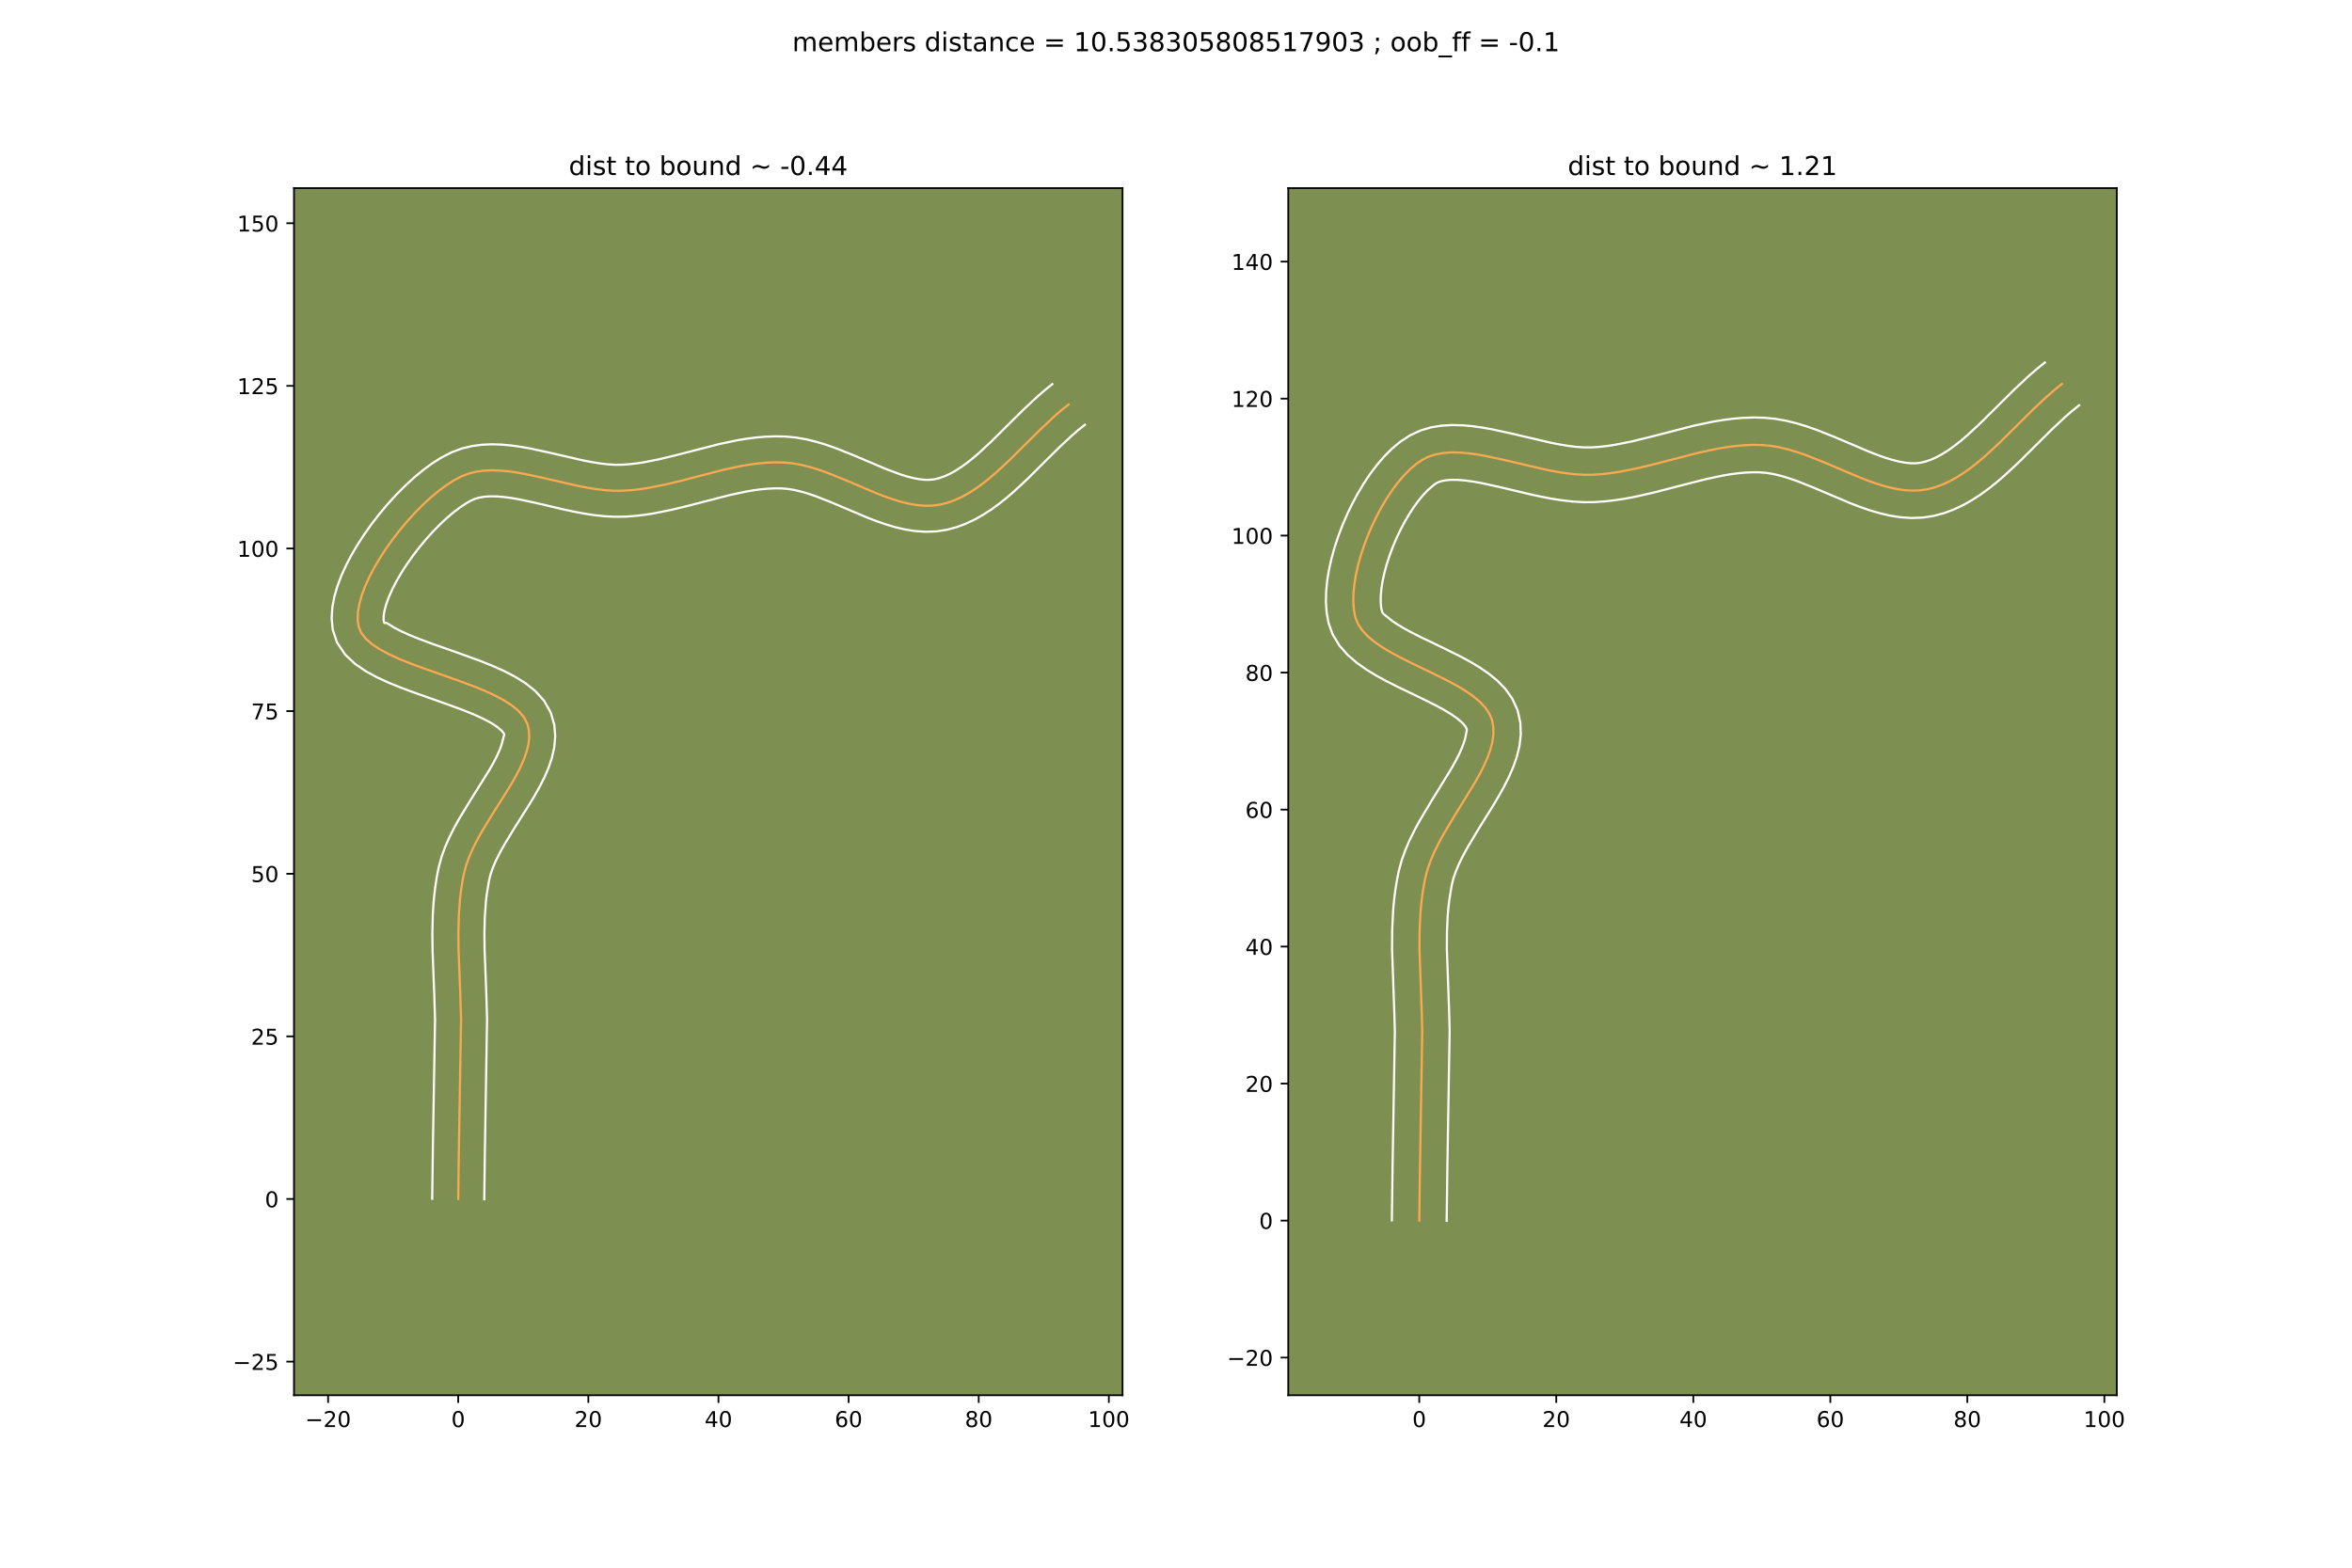 <?xml version="1.0" encoding="utf-8" standalone="no"?>
<!DOCTYPE svg PUBLIC "-//W3C//DTD SVG 1.1//EN"
  "http://www.w3.org/Graphics/SVG/1.1/DTD/svg11.dtd">
<!-- Created with matplotlib (https://matplotlib.org/) -->
<svg height="720pt" version="1.1" viewBox="0 0 1080 720" width="1080pt" xmlns="http://www.w3.org/2000/svg" xmlns:xlink="http://www.w3.org/1999/xlink">
 <defs>
  <style type="text/css">
*{stroke-linecap:butt;stroke-linejoin:round;}
  </style>
 </defs>
 <g id="figure_1">
  <g id="patch_1">
   <path d="M 0 720 
L 1080 720 
L 1080 0 
L 0 0 
z
" style="fill:#ffffff;"/>
  </g>
  <g id="axes_1">
   <g id="patch_2">
    <path d="M 135 640.8 
L 515.455 640.8 
L 515.455 86.4 
L 135 86.4 
z
" style="fill:#7d9051;"/>
   </g>
   <g id="matplotlib.axis_1">
    <g id="xtick_1">
     <g id="line2d_1">
      <defs>
       <path d="M 0 0 
L 0 3.5 
" id="m7881a19233" style="stroke:#000000;stroke-width:0.8;"/>
      </defs>
      <g>
       <use style="stroke:#000000;stroke-width:0.8;" x="150.656" xlink:href="#m7881a19233" y="640.8"/>
      </g>
     </g>
     <g id="text_1">
      <!-- −20 -->
      <defs>
       <path d="M 10.594 35.5 
L 73.188 35.5 
L 73.188 27.203 
L 10.594 27.203 
z
" id="DejaVuSans-8722"/>
       <path d="M 19.188 8.297 
L 53.609 8.297 
L 53.609 0 
L 7.328 0 
L 7.328 8.297 
Q 12.938 14.109 22.625 23.891 
Q 32.328 33.688 34.812 36.531 
Q 39.547 41.844 41.422 45.531 
Q 43.312 49.219 43.312 52.781 
Q 43.312 58.594 39.234 62.25 
Q 35.156 65.922 28.609 65.922 
Q 23.969 65.922 18.812 64.312 
Q 13.672 62.703 7.812 59.422 
L 7.812 69.391 
Q 13.766 71.781 18.938 73 
Q 24.125 74.219 28.422 74.219 
Q 39.75 74.219 46.484 68.547 
Q 53.219 62.891 53.219 53.422 
Q 53.219 48.922 51.531 44.891 
Q 49.859 40.875 45.406 35.406 
Q 44.188 33.984 37.641 27.219 
Q 31.109 20.453 19.188 8.297 
z
" id="DejaVuSans-50"/>
       <path d="M 31.781 66.406 
Q 24.172 66.406 20.328 58.906 
Q 16.5 51.422 16.5 36.375 
Q 16.5 21.391 20.328 13.891 
Q 24.172 6.391 31.781 6.391 
Q 39.453 6.391 43.281 13.891 
Q 47.125 21.391 47.125 36.375 
Q 47.125 51.422 43.281 58.906 
Q 39.453 66.406 31.781 66.406 
z
M 31.781 74.219 
Q 44.047 74.219 50.516 64.516 
Q 56.984 54.828 56.984 36.375 
Q 56.984 17.969 50.516 8.266 
Q 44.047 -1.422 31.781 -1.422 
Q 19.531 -1.422 13.062 8.266 
Q 6.594 17.969 6.594 36.375 
Q 6.594 54.828 13.062 64.516 
Q 19.531 74.219 31.781 74.219 
z
" id="DejaVuSans-48"/>
      </defs>
      <g transform="translate(140.103 655.398)scale(0.1 -0.1)">
       <use xlink:href="#DejaVuSans-8722"/>
       <use x="83.789" xlink:href="#DejaVuSans-50"/>
       <use x="147.412" xlink:href="#DejaVuSans-48"/>
      </g>
     </g>
    </g>
    <g id="xtick_2">
     <g id="line2d_2">
      <g>
       <use style="stroke:#000000;stroke-width:0.8;" x="210.407" xlink:href="#m7881a19233" y="640.8"/>
      </g>
     </g>
     <g id="text_2">
      <!-- 0 -->
      <g transform="translate(207.226 655.398)scale(0.1 -0.1)">
       <use xlink:href="#DejaVuSans-48"/>
      </g>
     </g>
    </g>
    <g id="xtick_3">
     <g id="line2d_3">
      <g>
       <use style="stroke:#000000;stroke-width:0.8;" x="270.159" xlink:href="#m7881a19233" y="640.8"/>
      </g>
     </g>
     <g id="text_3">
      <!-- 20 -->
      <g transform="translate(263.796 655.398)scale(0.1 -0.1)">
       <use xlink:href="#DejaVuSans-50"/>
       <use x="63.623" xlink:href="#DejaVuSans-48"/>
      </g>
     </g>
    </g>
    <g id="xtick_4">
     <g id="line2d_4">
      <g>
       <use style="stroke:#000000;stroke-width:0.8;" x="329.91" xlink:href="#m7881a19233" y="640.8"/>
      </g>
     </g>
     <g id="text_4">
      <!-- 40 -->
      <defs>
       <path d="M 37.797 64.312 
L 12.891 25.391 
L 37.797 25.391 
z
M 35.203 72.906 
L 47.609 72.906 
L 47.609 25.391 
L 58.016 25.391 
L 58.016 17.188 
L 47.609 17.188 
L 47.609 0 
L 37.797 0 
L 37.797 17.188 
L 4.891 17.188 
L 4.891 26.703 
z
" id="DejaVuSans-52"/>
      </defs>
      <g transform="translate(323.548 655.398)scale(0.1 -0.1)">
       <use xlink:href="#DejaVuSans-52"/>
       <use x="63.623" xlink:href="#DejaVuSans-48"/>
      </g>
     </g>
    </g>
    <g id="xtick_5">
     <g id="line2d_5">
      <g>
       <use style="stroke:#000000;stroke-width:0.8;" x="389.662" xlink:href="#m7881a19233" y="640.8"/>
      </g>
     </g>
     <g id="text_5">
      <!-- 60 -->
      <defs>
       <path d="M 33.016 40.375 
Q 26.375 40.375 22.484 35.828 
Q 18.609 31.297 18.609 23.391 
Q 18.609 15.531 22.484 10.953 
Q 26.375 6.391 33.016 6.391 
Q 39.656 6.391 43.531 10.953 
Q 47.406 15.531 47.406 23.391 
Q 47.406 31.297 43.531 35.828 
Q 39.656 40.375 33.016 40.375 
z
M 52.594 71.297 
L 52.594 62.312 
Q 48.875 64.062 45.094 64.984 
Q 41.312 65.922 37.594 65.922 
Q 27.828 65.922 22.672 59.328 
Q 17.531 52.734 16.797 39.406 
Q 19.672 43.656 24.016 45.922 
Q 28.375 48.188 33.594 48.188 
Q 44.578 48.188 50.953 41.516 
Q 57.328 34.859 57.328 23.391 
Q 57.328 12.156 50.688 5.359 
Q 44.047 -1.422 33.016 -1.422 
Q 20.359 -1.422 13.672 8.266 
Q 6.984 17.969 6.984 36.375 
Q 6.984 53.656 15.188 63.938 
Q 23.391 74.219 37.203 74.219 
Q 40.922 74.219 44.703 73.484 
Q 48.484 72.75 52.594 71.297 
z
" id="DejaVuSans-54"/>
      </defs>
      <g transform="translate(383.299 655.398)scale(0.1 -0.1)">
       <use xlink:href="#DejaVuSans-54"/>
       <use x="63.623" xlink:href="#DejaVuSans-48"/>
      </g>
     </g>
    </g>
    <g id="xtick_6">
     <g id="line2d_6">
      <g>
       <use style="stroke:#000000;stroke-width:0.8;" x="449.413" xlink:href="#m7881a19233" y="640.8"/>
      </g>
     </g>
     <g id="text_6">
      <!-- 80 -->
      <defs>
       <path d="M 31.781 34.625 
Q 24.75 34.625 20.719 30.859 
Q 16.703 27.094 16.703 20.516 
Q 16.703 13.922 20.719 10.156 
Q 24.75 6.391 31.781 6.391 
Q 38.812 6.391 42.859 10.172 
Q 46.922 13.969 46.922 20.516 
Q 46.922 27.094 42.891 30.859 
Q 38.875 34.625 31.781 34.625 
z
M 21.922 38.812 
Q 15.578 40.375 12.031 44.719 
Q 8.5 49.078 8.5 55.328 
Q 8.5 64.062 14.719 69.141 
Q 20.953 74.219 31.781 74.219 
Q 42.672 74.219 48.875 69.141 
Q 55.078 64.062 55.078 55.328 
Q 55.078 49.078 51.531 44.719 
Q 48 40.375 41.703 38.812 
Q 48.828 37.156 52.797 32.312 
Q 56.781 27.484 56.781 20.516 
Q 56.781 9.906 50.312 4.234 
Q 43.844 -1.422 31.781 -1.422 
Q 19.734 -1.422 13.25 4.234 
Q 6.781 9.906 6.781 20.516 
Q 6.781 27.484 10.781 32.312 
Q 14.797 37.156 21.922 38.812 
z
M 18.312 54.391 
Q 18.312 48.734 21.844 45.562 
Q 25.391 42.391 31.781 42.391 
Q 38.141 42.391 41.719 45.562 
Q 45.312 48.734 45.312 54.391 
Q 45.312 60.062 41.719 63.234 
Q 38.141 66.406 31.781 66.406 
Q 25.391 66.406 21.844 63.234 
Q 18.312 60.062 18.312 54.391 
z
" id="DejaVuSans-56"/>
      </defs>
      <g transform="translate(443.051 655.398)scale(0.1 -0.1)">
       <use xlink:href="#DejaVuSans-56"/>
       <use x="63.623" xlink:href="#DejaVuSans-48"/>
      </g>
     </g>
    </g>
    <g id="xtick_7">
     <g id="line2d_7">
      <g>
       <use style="stroke:#000000;stroke-width:0.8;" x="509.165" xlink:href="#m7881a19233" y="640.8"/>
      </g>
     </g>
     <g id="text_7">
      <!-- 100 -->
      <defs>
       <path d="M 12.406 8.297 
L 28.516 8.297 
L 28.516 63.922 
L 10.984 60.406 
L 10.984 69.391 
L 28.422 72.906 
L 38.281 72.906 
L 38.281 8.297 
L 54.391 8.297 
L 54.391 0 
L 12.406 0 
z
" id="DejaVuSans-49"/>
      </defs>
      <g transform="translate(499.621 655.398)scale(0.1 -0.1)">
       <use xlink:href="#DejaVuSans-49"/>
       <use x="63.623" xlink:href="#DejaVuSans-48"/>
       <use x="127.246" xlink:href="#DejaVuSans-48"/>
      </g>
     </g>
    </g>
   </g>
   <g id="matplotlib.axis_2">
    <g id="ytick_1">
     <g id="line2d_8">
      <defs>
       <path d="M 0 0 
L -3.5 0 
" id="m193145be6f" style="stroke:#000000;stroke-width:0.8;"/>
      </defs>
      <g>
       <use style="stroke:#000000;stroke-width:0.8;" x="135" xlink:href="#m193145be6f" y="625.357"/>
      </g>
     </g>
     <g id="text_8">
      <!-- −25 -->
      <defs>
       <path d="M 10.797 72.906 
L 49.516 72.906 
L 49.516 64.594 
L 19.828 64.594 
L 19.828 46.734 
Q 21.969 47.469 24.109 47.828 
Q 26.266 48.188 28.422 48.188 
Q 40.625 48.188 47.75 41.5 
Q 54.891 34.812 54.891 23.391 
Q 54.891 11.625 47.562 5.094 
Q 40.234 -1.422 26.906 -1.422 
Q 22.312 -1.422 17.547 -0.641 
Q 12.797 0.141 7.719 1.703 
L 7.719 11.625 
Q 12.109 9.234 16.797 8.062 
Q 21.484 6.891 26.703 6.891 
Q 35.156 6.891 40.078 11.328 
Q 45.016 15.766 45.016 23.391 
Q 45.016 31 40.078 35.438 
Q 35.156 39.891 26.703 39.891 
Q 22.75 39.891 18.812 39.016 
Q 14.891 38.141 10.797 36.281 
z
" id="DejaVuSans-53"/>
      </defs>
      <g transform="translate(106.895 629.156)scale(0.1 -0.1)">
       <use xlink:href="#DejaVuSans-8722"/>
       <use x="83.789" xlink:href="#DejaVuSans-50"/>
       <use x="147.412" xlink:href="#DejaVuSans-53"/>
      </g>
     </g>
    </g>
    <g id="ytick_2">
     <g id="line2d_9">
      <g>
       <use style="stroke:#000000;stroke-width:0.8;" x="135" xlink:href="#m193145be6f" y="550.667"/>
      </g>
     </g>
     <g id="text_9">
      <!-- 0 -->
      <g transform="translate(121.638 554.467)scale(0.1 -0.1)">
       <use xlink:href="#DejaVuSans-48"/>
      </g>
     </g>
    </g>
    <g id="ytick_3">
     <g id="line2d_10">
      <g>
       <use style="stroke:#000000;stroke-width:0.8;" x="135" xlink:href="#m193145be6f" y="475.978"/>
      </g>
     </g>
     <g id="text_10">
      <!-- 25 -->
      <g transform="translate(115.275 479.777)scale(0.1 -0.1)">
       <use xlink:href="#DejaVuSans-50"/>
       <use x="63.623" xlink:href="#DejaVuSans-53"/>
      </g>
     </g>
    </g>
    <g id="ytick_4">
     <g id="line2d_11">
      <g>
       <use style="stroke:#000000;stroke-width:0.8;" x="135" xlink:href="#m193145be6f" y="401.289"/>
      </g>
     </g>
     <g id="text_11">
      <!-- 50 -->
      <g transform="translate(115.275 405.088)scale(0.1 -0.1)">
       <use xlink:href="#DejaVuSans-53"/>
       <use x="63.623" xlink:href="#DejaVuSans-48"/>
      </g>
     </g>
    </g>
    <g id="ytick_5">
     <g id="line2d_12">
      <g>
       <use style="stroke:#000000;stroke-width:0.8;" x="135" xlink:href="#m193145be6f" y="326.599"/>
      </g>
     </g>
     <g id="text_12">
      <!-- 75 -->
      <defs>
       <path d="M 8.203 72.906 
L 55.078 72.906 
L 55.078 68.703 
L 28.609 0 
L 18.312 0 
L 43.219 64.594 
L 8.203 64.594 
z
" id="DejaVuSans-55"/>
      </defs>
      <g transform="translate(115.275 330.398)scale(0.1 -0.1)">
       <use xlink:href="#DejaVuSans-55"/>
       <use x="63.623" xlink:href="#DejaVuSans-53"/>
      </g>
     </g>
    </g>
    <g id="ytick_6">
     <g id="line2d_13">
      <g>
       <use style="stroke:#000000;stroke-width:0.8;" x="135" xlink:href="#m193145be6f" y="251.91"/>
      </g>
     </g>
     <g id="text_13">
      <!-- 100 -->
      <g transform="translate(108.912 255.709)scale(0.1 -0.1)">
       <use xlink:href="#DejaVuSans-49"/>
       <use x="63.623" xlink:href="#DejaVuSans-48"/>
       <use x="127.246" xlink:href="#DejaVuSans-48"/>
      </g>
     </g>
    </g>
    <g id="ytick_7">
     <g id="line2d_14">
      <g>
       <use style="stroke:#000000;stroke-width:0.8;" x="135" xlink:href="#m193145be6f" y="177.221"/>
      </g>
     </g>
     <g id="text_14">
      <!-- 125 -->
      <g transform="translate(108.912 181.02)scale(0.1 -0.1)">
       <use xlink:href="#DejaVuSans-49"/>
       <use x="63.623" xlink:href="#DejaVuSans-50"/>
       <use x="127.246" xlink:href="#DejaVuSans-53"/>
      </g>
     </g>
    </g>
    <g id="ytick_8">
     <g id="line2d_15">
      <g>
       <use style="stroke:#000000;stroke-width:0.8;" x="135" xlink:href="#m193145be6f" y="102.531"/>
      </g>
     </g>
     <g id="text_15">
      <!-- 150 -->
      <g transform="translate(108.912 106.33)scale(0.1 -0.1)">
       <use xlink:href="#DejaVuSans-49"/>
       <use x="63.623" xlink:href="#DejaVuSans-53"/>
       <use x="127.246" xlink:href="#DejaVuSans-48"/>
      </g>
     </g>
    </g>
   </g>
   <g id="line2d_16">
    <path clip-path="url(#p9b98b54295)" d="M 210.407 550.667 
L 210.722 527.084 
L 211.71 468.099 
L 211.342 456.186 
L 210.568 436.296 
L 210.485 428.389 
L 210.679 420.54 
L 211.248 412.771 
L 211.702 408.923 
L 212.287 405.102 
L 213.014 401.311 
L 214.017 397.518 
L 215.384 393.693 
L 217.063 389.846 
L 218.998 385.986 
L 221.137 382.12 
L 225.808 374.412 
L 232.988 363.04 
L 235.213 359.336 
L 237.263 355.691 
L 239.084 352.113 
L 240.624 348.611 
L 241.827 345.194 
L 242.639 341.871 
L 243.008 338.652 
L 242.879 335.545 
L 242.198 332.559 
L 240.651 329.479 
L 238.22 326.623 
L 235.01 323.966 
L 231.129 321.482 
L 226.682 319.146 
L 221.775 316.933 
L 216.516 314.816 
L 205.365 310.769 
L 194.08 306.8 
L 188.653 304.781 
L 183.512 302.705 
L 178.762 300.546 
L 174.512 298.279 
L 170.866 295.877 
L 167.932 293.315 
L 165.815 290.568 
L 164.623 287.61 
L 164.233 284.479 
L 164.379 281.039 
L 165.021 277.336 
L 166.123 273.414 
L 167.645 269.318 
L 169.549 265.093 
L 171.798 260.783 
L 174.353 256.435 
L 177.175 252.093 
L 180.228 247.801 
L 183.472 243.604 
L 186.869 239.548 
L 190.381 235.677 
L 193.97 232.037 
L 197.598 228.671 
L 201.226 225.626 
L 204.816 222.945 
L 208.331 220.674 
L 211.732 218.858 
L 214.964 217.582 
L 218.346 216.706 
L 221.866 216.192 
L 225.509 216.001 
L 229.262 216.094 
L 233.114 216.432 
L 237.05 216.975 
L 241.058 217.685 
L 249.236 219.451 
L 265.877 223.27 
L 270.021 224.057 
L 274.132 224.7 
L 278.197 225.158 
L 282.203 225.394 
L 286.137 225.368 
L 290.03 225.103 
L 293.922 224.663 
L 297.813 224.072 
L 305.59 222.522 
L 313.359 220.637 
L 332.732 215.638 
L 340.457 214.001 
L 344.314 213.35 
L 348.165 212.842 
L 352.012 212.499 
L 355.854 212.344 
L 359.691 212.398 
L 363.539 212.739 
L 367.411 213.396 
L 371.301 214.328 
L 375.205 215.492 
L 379.116 216.844 
L 386.944 219.946 
L 402.469 226.541 
L 406.293 228.022 
L 410.084 229.351 
L 413.836 230.484 
L 417.544 231.38 
L 421.203 231.995 
L 424.808 232.286 
L 428.354 232.212 
L 431.836 231.729 
L 435.246 230.85 
L 438.587 229.636 
L 441.864 228.115 
L 445.084 226.316 
L 448.253 224.268 
L 451.377 222.001 
L 454.462 219.543 
L 457.514 216.924 
L 463.545 211.316 
L 472.5 202.419 
L 478.481 196.502 
L 484.529 190.867 
L 487.593 188.227 
L 490.692 185.746 
L 490.692 185.746 
" style="fill:none;stroke:#fea952;stroke-linecap:square;"/>
   </g>
   <g id="line2d_17">
    <path clip-path="url(#p9b98b54295)" d="M 198.457 550.552 
L 198.774 526.874 
L 199.762 468.358 
L 199.403 456.699 
L 198.619 436.506 
L 198.536 428.217 
L 198.75 419.832 
L 199.005 415.609 
L 199.38 411.368 
L 199.89 407.114 
L 200.551 402.851 
L 201.461 398.257 
L 202.764 393.495 
L 204.431 388.915 
L 206.38 384.491 
L 208.542 380.2 
L 210.856 376.028 
L 215.714 368.015 
L 224.796 353.479 
L 226.613 350.269 
L 228.144 347.304 
L 229.352 344.642 
L 230.219 342.354 
L 231.068 339.149 
L 231.228 338.204 
L 231.517 337.92 
L 231.552 337.225 
L 230.6 335.828 
L 228.57 334.032 
L 225.572 332.062 
L 221.767 330.039 
L 217.313 328.019 
L 212.353 326.017 
L 201.428 322.052 
L 189.913 318.001 
L 184.178 315.862 
L 178.566 313.584 
L 173.138 311.09 
L 167.937 308.258 
L 163.007 304.879 
L 158.466 300.609 
L 154.732 295.036 
L 152.764 289.086 
L 152.293 283.974 
L 152.604 278.996 
L 153.516 274.105 
L 154.921 269.251 
L 156.75 264.407 
L 158.955 259.564 
L 161.494 254.73 
L 164.333 249.922 
L 167.437 245.167 
L 170.773 240.492 
L 174.31 235.931 
L 178.019 231.518 
L 181.871 227.288 
L 185.842 223.276 
L 189.915 219.518 
L 194.077 216.05 
L 198.331 212.908 
L 202.701 210.133 
L 207.342 207.743 
L 211.969 206.013 
L 216.62 204.881 
L 221.24 204.258 
L 225.804 204.055 
L 230.306 204.189 
L 234.748 204.594 
L 239.136 205.208 
L 243.471 205.981 
L 251.979 207.82 
L 268.108 211.53 
L 271.866 212.25 
L 275.471 212.825 
L 278.899 213.229 
L 282.123 213.444 
L 285.325 213.445 
L 288.689 213.228 
L 292.125 212.849 
L 295.634 212.322 
L 302.859 210.888 
L 310.342 209.073 
L 330.116 203.978 
L 338.47 202.217 
L 342.751 201.503 
L 347.104 200.939 
L 351.529 200.559 
L 356.025 200.395 
L 360.744 200.494 
L 365.54 200.957 
L 370.195 201.774 
L 374.715 202.876 
L 379.11 204.198 
L 383.39 205.684 
L 391.628 208.952 
L 406.785 215.397 
L 413.539 217.911 
L 416.641 218.868 
L 419.524 219.595 
L 422.167 220.083 
L 424.558 220.339 
L 426.713 220.375 
L 428.854 220.157 
L 431.163 219.619 
L 433.556 218.796 
L 436.036 217.682 
L 438.599 216.278 
L 441.234 214.597 
L 443.93 212.654 
L 446.679 210.474 
L 449.473 208.083 
L 455.183 202.779 
L 464.059 193.96 
L 470.242 187.846 
L 476.73 181.812 
L 480.123 178.899 
L 483.222 176.418 
L 483.222 176.418 
" style="fill:none;stroke:#ffffff;stroke-linecap:square;"/>
   </g>
   <g id="line2d_18">
    <path clip-path="url(#p9b98b54295)" d="M 222.357 550.782 
L 222.671 527.294 
L 223.657 467.84 
L 223.282 455.673 
L 222.516 436.086 
L 222.434 428.56 
L 222.609 421.248 
L 223.115 414.173 
L 223.515 410.731 
L 224.568 404.365 
L 225.27 401.542 
L 226.338 398.472 
L 227.746 395.202 
L 229.455 391.771 
L 231.418 388.212 
L 235.901 380.809 
L 243.233 369.193 
L 245.629 365.194 
L 247.912 361.112 
L 250.024 356.921 
L 251.896 352.579 
L 253.435 348.034 
L 254.512 343.231 
L 254.948 338.155 
L 254.53 332.887 
L 252.878 327.199 
L 249.751 321.733 
L 245.84 317.417 
L 241.451 313.9 
L 236.686 310.902 
L 231.596 308.253 
L 226.238 305.847 
L 220.679 303.614 
L 209.301 299.485 
L 198.246 295.6 
L 193.127 293.7 
L 188.457 291.826 
L 184.387 290.002 
L 181.086 288.299 
L 177.398 286.021 
L 176.481 286.135 
L 176.173 284.984 
L 176.153 283.082 
L 176.526 280.567 
L 177.325 277.576 
L 178.539 274.229 
L 180.144 270.621 
L 182.101 266.837 
L 184.372 262.948 
L 186.914 259.018 
L 189.683 255.109 
L 192.633 251.277 
L 195.719 247.578 
L 198.891 244.067 
L 202.097 240.798 
L 205.281 237.824 
L 208.375 235.202 
L 211.302 232.983 
L 213.961 231.216 
L 216.121 229.973 
L 217.959 229.151 
L 220.073 228.531 
L 222.492 228.126 
L 225.213 227.948 
L 228.219 227.999 
L 231.479 228.27 
L 234.964 228.742 
L 238.645 229.39 
L 246.493 231.082 
L 259.207 234.061 
L 263.647 235.01 
L 268.176 235.864 
L 272.792 236.575 
L 277.495 237.088 
L 282.282 237.344 
L 286.948 237.291 
L 291.371 236.978 
L 295.719 236.478 
L 299.992 235.822 
L 308.321 234.156 
L 316.376 232.2 
L 335.349 227.298 
L 342.445 225.785 
L 345.876 225.198 
L 349.227 224.745 
L 352.496 224.44 
L 355.684 224.293 
L 358.639 224.302 
L 361.539 224.52 
L 364.627 225.017 
L 367.887 225.78 
L 371.299 226.786 
L 374.843 228.004 
L 382.26 230.94 
L 398.153 237.685 
L 402.34 239.3 
L 406.628 240.79 
L 411.03 242.1 
L 415.563 243.165 
L 420.239 243.906 
L 425.058 244.234 
L 429.996 244.049 
L 434.818 243.302 
L 439.329 242.082 
L 443.619 240.475 
L 447.693 238.547 
L 451.57 236.353 
L 455.273 233.94 
L 458.824 231.347 
L 462.245 228.612 
L 465.555 225.764 
L 471.908 219.853 
L 480.942 210.877 
L 486.721 205.157 
L 492.328 199.921 
L 495.062 197.556 
L 498.161 195.074 
L 498.161 195.074 
" style="fill:none;stroke:#ffffff;stroke-linecap:square;"/>
   </g>
   <g id="patch_3">
    <path d="M 135 640.8 
L 135 86.4 
" style="fill:none;stroke:#000000;stroke-linecap:square;stroke-linejoin:miter;stroke-width:0.8;"/>
   </g>
   <g id="patch_4">
    <path d="M 515.455 640.8 
L 515.455 86.4 
" style="fill:none;stroke:#000000;stroke-linecap:square;stroke-linejoin:miter;stroke-width:0.8;"/>
   </g>
   <g id="patch_5">
    <path d="M 135 640.8 
L 515.455 640.8 
" style="fill:none;stroke:#000000;stroke-linecap:square;stroke-linejoin:miter;stroke-width:0.8;"/>
   </g>
   <g id="patch_6">
    <path d="M 135 86.4 
L 515.455 86.4 
" style="fill:none;stroke:#000000;stroke-linecap:square;stroke-linejoin:miter;stroke-width:0.8;"/>
   </g>
   <g id="text_16">
    <!-- dist to bound ~ -0.44 -->
    <defs>
     <path d="M 45.406 46.391 
L 45.406 75.984 
L 54.391 75.984 
L 54.391 0 
L 45.406 0 
L 45.406 8.203 
Q 42.578 3.328 38.25 0.953 
Q 33.938 -1.422 27.875 -1.422 
Q 17.969 -1.422 11.734 6.484 
Q 5.516 14.406 5.516 27.297 
Q 5.516 40.188 11.734 48.094 
Q 17.969 56 27.875 56 
Q 33.938 56 38.25 53.625 
Q 42.578 51.266 45.406 46.391 
z
M 14.797 27.297 
Q 14.797 17.391 18.875 11.75 
Q 22.953 6.109 30.078 6.109 
Q 37.203 6.109 41.297 11.75 
Q 45.406 17.391 45.406 27.297 
Q 45.406 37.203 41.297 42.844 
Q 37.203 48.484 30.078 48.484 
Q 22.953 48.484 18.875 42.844 
Q 14.797 37.203 14.797 27.297 
z
" id="DejaVuSans-100"/>
     <path d="M 9.422 54.688 
L 18.406 54.688 
L 18.406 0 
L 9.422 0 
z
M 9.422 75.984 
L 18.406 75.984 
L 18.406 64.594 
L 9.422 64.594 
z
" id="DejaVuSans-105"/>
     <path d="M 44.281 53.078 
L 44.281 44.578 
Q 40.484 46.531 36.375 47.5 
Q 32.281 48.484 27.875 48.484 
Q 21.188 48.484 17.844 46.438 
Q 14.5 44.391 14.5 40.281 
Q 14.5 37.156 16.891 35.375 
Q 19.281 33.594 26.516 31.984 
L 29.594 31.297 
Q 39.156 29.25 43.188 25.516 
Q 47.219 21.781 47.219 15.094 
Q 47.219 7.469 41.188 3.016 
Q 35.156 -1.422 24.609 -1.422 
Q 20.219 -1.422 15.453 -0.562 
Q 10.688 0.297 5.422 2 
L 5.422 11.281 
Q 10.406 8.688 15.234 7.391 
Q 20.062 6.109 24.812 6.109 
Q 31.156 6.109 34.562 8.281 
Q 37.984 10.453 37.984 14.406 
Q 37.984 18.062 35.516 20.016 
Q 33.062 21.969 24.703 23.781 
L 21.578 24.516 
Q 13.234 26.266 9.516 29.906 
Q 5.812 33.547 5.812 39.891 
Q 5.812 47.609 11.281 51.797 
Q 16.75 56 26.812 56 
Q 31.781 56 36.172 55.266 
Q 40.578 54.547 44.281 53.078 
z
" id="DejaVuSans-115"/>
     <path d="M 18.312 70.219 
L 18.312 54.688 
L 36.812 54.688 
L 36.812 47.703 
L 18.312 47.703 
L 18.312 18.016 
Q 18.312 11.328 20.141 9.422 
Q 21.969 7.516 27.594 7.516 
L 36.812 7.516 
L 36.812 0 
L 27.594 0 
Q 17.188 0 13.234 3.875 
Q 9.281 7.766 9.281 18.016 
L 9.281 47.703 
L 2.688 47.703 
L 2.688 54.688 
L 9.281 54.688 
L 9.281 70.219 
z
" id="DejaVuSans-116"/>
     <path id="DejaVuSans-32"/>
     <path d="M 30.609 48.391 
Q 23.391 48.391 19.188 42.75 
Q 14.984 37.109 14.984 27.297 
Q 14.984 17.484 19.156 11.844 
Q 23.344 6.203 30.609 6.203 
Q 37.797 6.203 41.984 11.859 
Q 46.188 17.531 46.188 27.297 
Q 46.188 37.016 41.984 42.703 
Q 37.797 48.391 30.609 48.391 
z
M 30.609 56 
Q 42.328 56 49.016 48.375 
Q 55.719 40.766 55.719 27.297 
Q 55.719 13.875 49.016 6.219 
Q 42.328 -1.422 30.609 -1.422 
Q 18.844 -1.422 12.172 6.219 
Q 5.516 13.875 5.516 27.297 
Q 5.516 40.766 12.172 48.375 
Q 18.844 56 30.609 56 
z
" id="DejaVuSans-111"/>
     <path d="M 48.688 27.297 
Q 48.688 37.203 44.609 42.844 
Q 40.531 48.484 33.406 48.484 
Q 26.266 48.484 22.188 42.844 
Q 18.109 37.203 18.109 27.297 
Q 18.109 17.391 22.188 11.75 
Q 26.266 6.109 33.406 6.109 
Q 40.531 6.109 44.609 11.75 
Q 48.688 17.391 48.688 27.297 
z
M 18.109 46.391 
Q 20.953 51.266 25.266 53.625 
Q 29.594 56 35.594 56 
Q 45.562 56 51.781 48.094 
Q 58.016 40.188 58.016 27.297 
Q 58.016 14.406 51.781 6.484 
Q 45.562 -1.422 35.594 -1.422 
Q 29.594 -1.422 25.266 0.953 
Q 20.953 3.328 18.109 8.203 
L 18.109 0 
L 9.078 0 
L 9.078 75.984 
L 18.109 75.984 
z
" id="DejaVuSans-98"/>
     <path d="M 8.5 21.578 
L 8.5 54.688 
L 17.484 54.688 
L 17.484 21.922 
Q 17.484 14.156 20.5 10.266 
Q 23.531 6.391 29.594 6.391 
Q 36.859 6.391 41.078 11.031 
Q 45.312 15.672 45.312 23.688 
L 45.312 54.688 
L 54.297 54.688 
L 54.297 0 
L 45.312 0 
L 45.312 8.406 
Q 42.047 3.422 37.719 1 
Q 33.406 -1.422 27.688 -1.422 
Q 18.266 -1.422 13.375 4.438 
Q 8.5 10.297 8.5 21.578 
z
M 31.109 56 
z
" id="DejaVuSans-117"/>
     <path d="M 54.891 33.016 
L 54.891 0 
L 45.906 0 
L 45.906 32.719 
Q 45.906 40.484 42.875 44.328 
Q 39.844 48.188 33.797 48.188 
Q 26.516 48.188 22.312 43.547 
Q 18.109 38.922 18.109 30.906 
L 18.109 0 
L 9.078 0 
L 9.078 54.688 
L 18.109 54.688 
L 18.109 46.188 
Q 21.344 51.125 25.703 53.562 
Q 30.078 56 35.797 56 
Q 45.219 56 50.047 50.172 
Q 54.891 44.344 54.891 33.016 
z
" id="DejaVuSans-110"/>
     <path d="M 73.188 39.891 
L 73.188 31.203 
Q 68.062 27.344 63.688 25.688 
Q 59.328 24.031 54.594 24.031 
Q 49.219 24.031 42.094 26.906 
Q 41.547 27.094 41.312 27.203 
Q 40.969 27.344 40.234 27.594 
Q 32.672 30.609 28.078 30.609 
Q 23.781 30.609 19.578 28.734 
Q 15.375 26.859 10.594 22.797 
L 10.594 31.5 
Q 15.719 35.359 20.094 37.031 
Q 24.469 38.719 29.203 38.719 
Q 34.578 38.719 41.75 35.797 
Q 42.234 35.594 42.484 35.5 
Q 42.875 35.359 43.562 35.109 
Q 51.125 32.078 55.719 32.078 
Q 59.906 32.078 64.031 33.938 
Q 68.172 35.797 73.188 39.891 
z
" id="DejaVuSans-126"/>
     <path d="M 4.891 31.391 
L 31.203 31.391 
L 31.203 23.391 
L 4.891 23.391 
z
" id="DejaVuSans-45"/>
     <path d="M 10.688 12.406 
L 21 12.406 
L 21 0 
L 10.688 0 
z
" id="DejaVuSans-46"/>
    </defs>
    <g transform="translate(261.176 80.4)scale(0.12 -0.12)">
     <use xlink:href="#DejaVuSans-100"/>
     <use x="63.477" xlink:href="#DejaVuSans-105"/>
     <use x="91.26" xlink:href="#DejaVuSans-115"/>
     <use x="143.359" xlink:href="#DejaVuSans-116"/>
     <use x="182.568" xlink:href="#DejaVuSans-32"/>
     <use x="214.355" xlink:href="#DejaVuSans-116"/>
     <use x="253.564" xlink:href="#DejaVuSans-111"/>
     <use x="314.746" xlink:href="#DejaVuSans-32"/>
     <use x="346.533" xlink:href="#DejaVuSans-98"/>
     <use x="410.01" xlink:href="#DejaVuSans-111"/>
     <use x="471.191" xlink:href="#DejaVuSans-117"/>
     <use x="534.57" xlink:href="#DejaVuSans-110"/>
     <use x="597.949" xlink:href="#DejaVuSans-100"/>
     <use x="661.426" xlink:href="#DejaVuSans-32"/>
     <use x="693.213" xlink:href="#DejaVuSans-126"/>
     <use x="777.002" xlink:href="#DejaVuSans-32"/>
     <use x="808.789" xlink:href="#DejaVuSans-45"/>
     <use x="844.873" xlink:href="#DejaVuSans-48"/>
     <use x="908.496" xlink:href="#DejaVuSans-46"/>
     <use x="940.283" xlink:href="#DejaVuSans-52"/>
     <use x="1003.906" xlink:href="#DejaVuSans-52"/>
    </g>
   </g>
  </g>
  <g id="axes_2">
   <g id="patch_7">
    <path d="M 591.545 640.8 
L 972 640.8 
L 972 86.4 
L 591.545 86.4 
z
" style="fill:#7d9051;"/>
   </g>
   <g id="matplotlib.axis_3">
    <g id="xtick_8">
     <g id="line2d_19">
      <g>
       <use style="stroke:#000000;stroke-width:0.8;" x="651.7" xlink:href="#m7881a19233" y="640.8"/>
      </g>
     </g>
     <g id="text_17">
      <!-- 0 -->
      <g transform="translate(648.518 655.398)scale(0.1 -0.1)">
       <use xlink:href="#DejaVuSans-48"/>
      </g>
     </g>
    </g>
    <g id="xtick_9">
     <g id="line2d_20">
      <g>
       <use style="stroke:#000000;stroke-width:0.8;" x="714.618" xlink:href="#m7881a19233" y="640.8"/>
      </g>
     </g>
     <g id="text_18">
      <!-- 20 -->
      <g transform="translate(708.256 655.398)scale(0.1 -0.1)">
       <use xlink:href="#DejaVuSans-50"/>
       <use x="63.623" xlink:href="#DejaVuSans-48"/>
      </g>
     </g>
    </g>
    <g id="xtick_10">
     <g id="line2d_21">
      <g>
       <use style="stroke:#000000;stroke-width:0.8;" x="777.537" xlink:href="#m7881a19233" y="640.8"/>
      </g>
     </g>
     <g id="text_19">
      <!-- 40 -->
      <g transform="translate(771.175 655.398)scale(0.1 -0.1)">
       <use xlink:href="#DejaVuSans-52"/>
       <use x="63.623" xlink:href="#DejaVuSans-48"/>
      </g>
     </g>
    </g>
    <g id="xtick_11">
     <g id="line2d_22">
      <g>
       <use style="stroke:#000000;stroke-width:0.8;" x="840.456" xlink:href="#m7881a19233" y="640.8"/>
      </g>
     </g>
     <g id="text_20">
      <!-- 60 -->
      <g transform="translate(834.093 655.398)scale(0.1 -0.1)">
       <use xlink:href="#DejaVuSans-54"/>
       <use x="63.623" xlink:href="#DejaVuSans-48"/>
      </g>
     </g>
    </g>
    <g id="xtick_12">
     <g id="line2d_23">
      <g>
       <use style="stroke:#000000;stroke-width:0.8;" x="903.375" xlink:href="#m7881a19233" y="640.8"/>
      </g>
     </g>
     <g id="text_21">
      <!-- 80 -->
      <g transform="translate(897.012 655.398)scale(0.1 -0.1)">
       <use xlink:href="#DejaVuSans-56"/>
       <use x="63.623" xlink:href="#DejaVuSans-48"/>
      </g>
     </g>
    </g>
    <g id="xtick_13">
     <g id="line2d_24">
      <g>
       <use style="stroke:#000000;stroke-width:0.8;" x="966.293" xlink:href="#m7881a19233" y="640.8"/>
      </g>
     </g>
     <g id="text_22">
      <!-- 100 -->
      <g transform="translate(956.75 655.398)scale(0.1 -0.1)">
       <use xlink:href="#DejaVuSans-49"/>
       <use x="63.623" xlink:href="#DejaVuSans-48"/>
       <use x="127.246" xlink:href="#DejaVuSans-48"/>
      </g>
     </g>
    </g>
   </g>
   <g id="matplotlib.axis_4">
    <g id="ytick_9">
     <g id="line2d_25">
      <g>
       <use style="stroke:#000000;stroke-width:0.8;" x="591.545" xlink:href="#m193145be6f" y="623.502"/>
      </g>
     </g>
     <g id="text_23">
      <!-- −20 -->
      <g transform="translate(563.441 627.301)scale(0.1 -0.1)">
       <use xlink:href="#DejaVuSans-8722"/>
       <use x="83.789" xlink:href="#DejaVuSans-50"/>
       <use x="147.412" xlink:href="#DejaVuSans-48"/>
      </g>
     </g>
    </g>
    <g id="ytick_10">
     <g id="line2d_26">
      <g>
       <use style="stroke:#000000;stroke-width:0.8;" x="591.545" xlink:href="#m193145be6f" y="560.583"/>
      </g>
     </g>
     <g id="text_24">
      <!-- 0 -->
      <g transform="translate(578.183 564.382)scale(0.1 -0.1)">
       <use xlink:href="#DejaVuSans-48"/>
      </g>
     </g>
    </g>
    <g id="ytick_11">
     <g id="line2d_27">
      <g>
       <use style="stroke:#000000;stroke-width:0.8;" x="591.545" xlink:href="#m193145be6f" y="497.664"/>
      </g>
     </g>
     <g id="text_25">
      <!-- 20 -->
      <g transform="translate(571.82 501.464)scale(0.1 -0.1)">
       <use xlink:href="#DejaVuSans-50"/>
       <use x="63.623" xlink:href="#DejaVuSans-48"/>
      </g>
     </g>
    </g>
    <g id="ytick_12">
     <g id="line2d_28">
      <g>
       <use style="stroke:#000000;stroke-width:0.8;" x="591.545" xlink:href="#m193145be6f" y="434.746"/>
      </g>
     </g>
     <g id="text_26">
      <!-- 40 -->
      <g transform="translate(571.82 438.545)scale(0.1 -0.1)">
       <use xlink:href="#DejaVuSans-52"/>
       <use x="63.623" xlink:href="#DejaVuSans-48"/>
      </g>
     </g>
    </g>
    <g id="ytick_13">
     <g id="line2d_29">
      <g>
       <use style="stroke:#000000;stroke-width:0.8;" x="591.545" xlink:href="#m193145be6f" y="371.827"/>
      </g>
     </g>
     <g id="text_27">
      <!-- 60 -->
      <g transform="translate(571.82 375.626)scale(0.1 -0.1)">
       <use xlink:href="#DejaVuSans-54"/>
       <use x="63.623" xlink:href="#DejaVuSans-48"/>
      </g>
     </g>
    </g>
    <g id="ytick_14">
     <g id="line2d_30">
      <g>
       <use style="stroke:#000000;stroke-width:0.8;" x="591.545" xlink:href="#m193145be6f" y="308.908"/>
      </g>
     </g>
     <g id="text_28">
      <!-- 80 -->
      <g transform="translate(571.82 312.708)scale(0.1 -0.1)">
       <use xlink:href="#DejaVuSans-56"/>
       <use x="63.623" xlink:href="#DejaVuSans-48"/>
      </g>
     </g>
    </g>
    <g id="ytick_15">
     <g id="line2d_31">
      <g>
       <use style="stroke:#000000;stroke-width:0.8;" x="591.545" xlink:href="#m193145be6f" y="245.99"/>
      </g>
     </g>
     <g id="text_29">
      <!-- 100 -->
      <g transform="translate(565.458 249.789)scale(0.1 -0.1)">
       <use xlink:href="#DejaVuSans-49"/>
       <use x="63.623" xlink:href="#DejaVuSans-48"/>
       <use x="127.246" xlink:href="#DejaVuSans-48"/>
      </g>
     </g>
    </g>
    <g id="ytick_16">
     <g id="line2d_32">
      <g>
       <use style="stroke:#000000;stroke-width:0.8;" x="591.545" xlink:href="#m193145be6f" y="183.071"/>
      </g>
     </g>
     <g id="text_30">
      <!-- 120 -->
      <g transform="translate(565.458 186.87)scale(0.1 -0.1)">
       <use xlink:href="#DejaVuSans-49"/>
       <use x="63.623" xlink:href="#DejaVuSans-50"/>
       <use x="127.246" xlink:href="#DejaVuSans-48"/>
      </g>
     </g>
    </g>
    <g id="ytick_17">
     <g id="line2d_33">
      <g>
       <use style="stroke:#000000;stroke-width:0.8;" x="591.545" xlink:href="#m193145be6f" y="120.152"/>
      </g>
     </g>
     <g id="text_31">
      <!-- 140 -->
      <g transform="translate(565.458 123.951)scale(0.1 -0.1)">
       <use xlink:href="#DejaVuSans-49"/>
       <use x="63.623" xlink:href="#DejaVuSans-52"/>
       <use x="127.246" xlink:href="#DejaVuSans-48"/>
      </g>
     </g>
    </g>
   </g>
   <g id="line2d_34">
    <path clip-path="url(#p2d3c329383)" d="M 651.7 560.583 
L 652.032 535.75 
L 653.071 473.638 
L 652.848 465.283 
L 651.795 435.98 
L 651.841 427.682 
L 652.23 419.456 
L 652.585 415.377 
L 653.063 411.325 
L 653.679 407.302 
L 654.445 403.31 
L 655.492 399.32 
L 656.906 395.303 
L 658.635 391.267 
L 660.625 387.221 
L 662.821 383.173 
L 667.619 375.105 
L 677.33 359.308 
L 679.469 355.477 
L 681.384 351.71 
L 683.022 348.016 
L 684.329 344.402 
L 685.252 340.876 
L 685.736 337.448 
L 685.729 334.124 
L 685.175 330.914 
L 683.956 327.864 
L 682.041 325 
L 679.513 322.301 
L 676.452 319.744 
L 672.942 317.307 
L 669.063 314.97 
L 664.898 312.709 
L 656.036 308.329 
L 647.011 303.994 
L 642.641 301.788 
L 638.476 299.527 
L 634.597 297.189 
L 631.087 294.753 
L 628.026 292.196 
L 625.498 289.496 
L 623.583 286.633 
L 622.364 283.582 
L 621.709 280.26 
L 621.421 276.625 
L 621.479 272.723 
L 621.863 268.599 
L 622.553 264.299 
L 623.529 259.869 
L 624.771 255.355 
L 626.258 250.801 
L 627.972 246.254 
L 629.89 241.76 
L 631.994 237.363 
L 634.264 233.109 
L 636.679 229.045 
L 639.219 225.216 
L 641.864 221.666 
L 644.594 218.443 
L 647.389 215.592 
L 650.229 213.157 
L 653.094 211.186 
L 656.094 209.702 
L 659.34 208.67 
L 662.809 208.047 
L 666.48 207.789 
L 670.333 207.852 
L 674.347 208.192 
L 678.499 208.767 
L 682.769 209.533 
L 691.578 211.46 
L 709.674 215.68 
L 714.174 216.557 
L 718.623 217.275 
L 722.998 217.791 
L 727.278 218.06 
L 731.443 218.041 
L 735.543 217.762 
L 739.641 217.299 
L 743.739 216.676 
L 751.928 215.044 
L 760.108 213.058 
L 780.509 207.795 
L 788.643 206.071 
L 792.704 205.386 
L 796.76 204.851 
L 800.811 204.49 
L 804.857 204.326 
L 808.897 204.384 
L 812.949 204.742 
L 817.026 205.434 
L 821.122 206.415 
L 825.233 207.641 
L 829.352 209.065 
L 837.594 212.332 
L 853.942 219.276 
L 857.969 220.836 
L 861.96 222.235 
L 865.911 223.428 
L 869.816 224.371 
L 873.669 225.019 
L 877.466 225.326 
L 881.2 225.248 
L 884.865 224.739 
L 888.457 223.814 
L 891.975 222.535 
L 895.426 220.933 
L 898.816 219.039 
L 902.153 216.882 
L 905.443 214.495 
L 908.691 211.907 
L 911.905 209.149 
L 918.256 203.244 
L 927.686 193.875 
L 933.984 187.644 
L 940.352 181.71 
L 943.578 178.931 
L 946.841 176.318 
L 946.841 176.318 
" style="fill:none;stroke:#fea952;stroke-linecap:square;"/>
   </g>
   <g id="line2d_35">
    <path clip-path="url(#p2d3c329383)" d="M 639.116 560.462 
L 639.45 535.528 
L 640.49 473.911 
L 640.273 465.772 
L 639.212 436.021 
L 639.265 427.239 
L 639.693 418.366 
L 640.088 413.901 
L 640.625 409.421 
L 641.321 404.931 
L 642.273 400.118 
L 643.622 395.14 
L 645.339 390.347 
L 647.343 385.714 
L 649.564 381.22 
L 651.942 376.849 
L 656.938 368.452 
L 666.343 353.174 
L 668.251 349.774 
L 669.88 346.61 
L 671.188 343.736 
L 672.155 341.216 
L 672.792 339.116 
L 673.49 335.585 
L 673.495 334.858 
L 672.857 333.603 
L 671.444 331.957 
L 669.277 330.082 
L 666.446 328.085 
L 663.06 326.029 
L 659.227 323.942 
L 650.619 319.687 
L 641.339 315.227 
L 636.638 312.847 
L 631.98 310.304 
L 627.422 307.527 
L 623.019 304.41 
L 618.842 300.798 
L 615.037 296.491 
L 611.898 291.303 
L 610.017 286.014 
L 609.165 281.254 
L 608.839 276.438 
L 608.95 271.556 
L 609.438 266.605 
L 610.264 261.592 
L 611.396 256.532 
L 612.809 251.447 
L 614.483 246.365 
L 616.398 241.314 
L 618.539 236.327 
L 620.892 231.439 
L 623.446 226.682 
L 626.192 222.089 
L 629.129 217.696 
L 632.262 213.533 
L 635.608 209.634 
L 639.2 206.037 
L 643.096 202.791 
L 647.515 199.907 
L 652.281 197.71 
L 657.114 196.285 
L 661.926 195.494 
L 666.686 195.206 
L 671.398 195.313 
L 676.072 195.728 
L 680.719 196.381 
L 685.342 197.215 
L 694.503 199.221 
L 712.08 203.329 
L 716.18 204.134 
L 720.096 204.778 
L 723.789 205.232 
L 727.219 205.477 
L 730.589 205.486 
L 734.13 205.258 
L 737.749 204.858 
L 741.444 204.303 
L 749.052 202.794 
L 756.931 200.882 
L 777.754 195.517 
L 786.55 193.663 
L 791.058 192.91 
L 795.642 192.317 
L 800.302 191.916 
L 805.036 191.743 
L 810.005 191.849 
L 815.055 192.336 
L 819.957 193.197 
L 824.717 194.356 
L 829.345 195.748 
L 833.852 197.314 
L 842.527 200.755 
L 858.487 207.542 
L 862.131 208.96 
L 865.599 210.188 
L 868.865 211.196 
L 871.902 211.961 
L 874.684 212.476 
L 877.202 212.745 
L 879.471 212.783 
L 881.725 212.554 
L 884.157 211.987 
L 886.676 211.121 
L 889.288 209.947 
L 891.987 208.469 
L 894.762 206.698 
L 897.601 204.653 
L 900.496 202.358 
L 903.438 199.84 
L 909.45 194.255 
L 918.796 184.968 
L 925.308 178.529 
L 932.139 172.176 
L 935.713 169.109 
L 938.976 166.496 
L 938.976 166.496 
" style="fill:none;stroke:#ffffff;stroke-linecap:square;"/>
   </g>
   <g id="line2d_36">
    <path clip-path="url(#p2d3c329383)" d="M 664.283 560.704 
L 664.613 535.971 
L 665.652 473.366 
L 665.422 464.793 
L 664.379 435.94 
L 664.417 428.124 
L 664.766 420.546 
L 665.081 416.854 
L 665.502 413.229 
L 666.617 406.503 
L 667.361 403.5 
L 668.473 400.258 
L 669.928 396.82 
L 671.685 393.222 
L 673.7 389.497 
L 678.3 381.758 
L 685.842 369.62 
L 688.318 365.442 
L 690.686 361.18 
L 692.887 356.811 
L 694.855 352.296 
L 696.503 347.588 
L 697.712 342.637 
L 698.32 337.419 
L 698.129 331.986 
L 696.86 326.243 
L 694.417 320.87 
L 691.225 316.397 
L 687.581 312.644 
L 683.627 309.406 
L 679.437 306.53 
L 675.067 303.91 
L 670.57 301.475 
L 661.454 296.971 
L 652.682 292.761 
L 648.644 290.728 
L 644.972 288.749 
L 641.772 286.851 
L 639.155 285.096 
L 635.268 281.962 
L 634.71 281.15 
L 634.254 279.265 
L 634.004 276.812 
L 634.009 273.89 
L 634.288 270.593 
L 634.842 267.007 
L 635.662 263.207 
L 636.733 259.262 
L 638.034 255.238 
L 639.545 251.195 
L 641.241 247.192 
L 643.097 243.287 
L 645.082 239.537 
L 647.165 236.001 
L 649.309 232.735 
L 651.466 229.8 
L 653.581 227.252 
L 655.579 225.146 
L 658.674 222.465 
L 659.907 221.694 
L 661.565 221.056 
L 663.692 220.6 
L 666.274 220.371 
L 669.269 220.39 
L 672.621 220.657 
L 676.279 221.154 
L 680.196 221.85 
L 688.652 223.699 
L 702.453 226.981 
L 707.268 228.032 
L 712.169 228.98 
L 717.149 229.772 
L 722.206 230.349 
L 727.338 230.644 
L 732.298 230.595 
L 736.955 230.266 
L 741.534 229.739 
L 746.033 229.048 
L 750.456 228.224 
L 759.08 226.29 
L 771.488 223.076 
L 783.264 220.074 
L 790.736 218.48 
L 794.35 217.862 
L 797.878 217.385 
L 801.32 217.063 
L 804.677 216.908 
L 807.789 216.918 
L 810.842 217.148 
L 814.094 217.672 
L 817.527 218.475 
L 821.12 219.533 
L 824.851 220.817 
L 832.662 223.909 
L 849.398 231.01 
L 853.807 232.711 
L 858.322 234.281 
L 862.957 235.66 
L 867.731 236.781 
L 872.654 237.561 
L 877.729 237.907 
L 882.928 237.712 
L 888.006 236.925 
L 892.756 235.64 
L 897.273 233.949 
L 901.563 231.918 
L 905.646 229.608 
L 909.545 227.067 
L 913.284 224.337 
L 916.886 221.456 
L 920.372 218.458 
L 927.061 212.234 
L 936.575 202.782 
L 942.66 196.759 
L 948.564 191.245 
L 951.443 188.754 
L 954.707 186.141 
L 954.707 186.141 
" style="fill:none;stroke:#ffffff;stroke-linecap:square;"/>
   </g>
   <g id="patch_8">
    <path d="M 591.545 640.8 
L 591.545 86.4 
" style="fill:none;stroke:#000000;stroke-linecap:square;stroke-linejoin:miter;stroke-width:0.8;"/>
   </g>
   <g id="patch_9">
    <path d="M 972 640.8 
L 972 86.4 
" style="fill:none;stroke:#000000;stroke-linecap:square;stroke-linejoin:miter;stroke-width:0.8;"/>
   </g>
   <g id="patch_10">
    <path d="M 591.545 640.8 
L 972 640.8 
" style="fill:none;stroke:#000000;stroke-linecap:square;stroke-linejoin:miter;stroke-width:0.8;"/>
   </g>
   <g id="patch_11">
    <path d="M 591.545 86.4 
L 972 86.4 
" style="fill:none;stroke:#000000;stroke-linecap:square;stroke-linejoin:miter;stroke-width:0.8;"/>
   </g>
   <g id="text_32">
    <!-- dist to bound ~ 1.21 -->
    <g transform="translate(719.886 80.4)scale(0.12 -0.12)">
     <use xlink:href="#DejaVuSans-100"/>
     <use x="63.477" xlink:href="#DejaVuSans-105"/>
     <use x="91.26" xlink:href="#DejaVuSans-115"/>
     <use x="143.359" xlink:href="#DejaVuSans-116"/>
     <use x="182.568" xlink:href="#DejaVuSans-32"/>
     <use x="214.355" xlink:href="#DejaVuSans-116"/>
     <use x="253.564" xlink:href="#DejaVuSans-111"/>
     <use x="314.746" xlink:href="#DejaVuSans-32"/>
     <use x="346.533" xlink:href="#DejaVuSans-98"/>
     <use x="410.01" xlink:href="#DejaVuSans-111"/>
     <use x="471.191" xlink:href="#DejaVuSans-117"/>
     <use x="534.57" xlink:href="#DejaVuSans-110"/>
     <use x="597.949" xlink:href="#DejaVuSans-100"/>
     <use x="661.426" xlink:href="#DejaVuSans-32"/>
     <use x="693.213" xlink:href="#DejaVuSans-126"/>
     <use x="777.002" xlink:href="#DejaVuSans-32"/>
     <use x="808.789" xlink:href="#DejaVuSans-49"/>
     <use x="872.412" xlink:href="#DejaVuSans-46"/>
     <use x="904.199" xlink:href="#DejaVuSans-50"/>
     <use x="967.822" xlink:href="#DejaVuSans-49"/>
    </g>
   </g>
  </g>
  <g id="text_33">
   <!-- members distance = 10.538305808517903 ; oob_ff = -0.1 -->
   <defs>
    <path d="M 52 44.188 
Q 55.375 50.25 60.062 53.125 
Q 64.75 56 71.094 56 
Q 79.641 56 84.281 50.016 
Q 88.922 44.047 88.922 33.016 
L 88.922 0 
L 79.891 0 
L 79.891 32.719 
Q 79.891 40.578 77.094 44.375 
Q 74.312 48.188 68.609 48.188 
Q 61.625 48.188 57.562 43.547 
Q 53.516 38.922 53.516 30.906 
L 53.516 0 
L 44.484 0 
L 44.484 32.719 
Q 44.484 40.625 41.703 44.406 
Q 38.922 48.188 33.109 48.188 
Q 26.219 48.188 22.156 43.531 
Q 18.109 38.875 18.109 30.906 
L 18.109 0 
L 9.078 0 
L 9.078 54.688 
L 18.109 54.688 
L 18.109 46.188 
Q 21.188 51.219 25.484 53.609 
Q 29.781 56 35.688 56 
Q 41.656 56 45.828 52.969 
Q 50 49.953 52 44.188 
z
" id="DejaVuSans-109"/>
    <path d="M 56.203 29.594 
L 56.203 25.203 
L 14.891 25.203 
Q 15.484 15.922 20.484 11.062 
Q 25.484 6.203 34.422 6.203 
Q 39.594 6.203 44.453 7.469 
Q 49.312 8.734 54.109 11.281 
L 54.109 2.781 
Q 49.266 0.734 44.188 -0.344 
Q 39.109 -1.422 33.891 -1.422 
Q 20.797 -1.422 13.156 6.188 
Q 5.516 13.812 5.516 26.812 
Q 5.516 40.234 12.766 48.109 
Q 20.016 56 32.328 56 
Q 43.359 56 49.781 48.891 
Q 56.203 41.797 56.203 29.594 
z
M 47.219 32.234 
Q 47.125 39.594 43.094 43.984 
Q 39.062 48.391 32.422 48.391 
Q 24.906 48.391 20.391 44.141 
Q 15.875 39.891 15.188 32.172 
z
" id="DejaVuSans-101"/>
    <path d="M 41.109 46.297 
Q 39.594 47.172 37.812 47.578 
Q 36.031 48 33.891 48 
Q 26.266 48 22.188 43.047 
Q 18.109 38.094 18.109 28.812 
L 18.109 0 
L 9.078 0 
L 9.078 54.688 
L 18.109 54.688 
L 18.109 46.188 
Q 20.953 51.172 25.484 53.578 
Q 30.031 56 36.531 56 
Q 37.453 56 38.578 55.875 
Q 39.703 55.766 41.062 55.516 
z
" id="DejaVuSans-114"/>
    <path d="M 34.281 27.484 
Q 23.391 27.484 19.188 25 
Q 14.984 22.516 14.984 16.5 
Q 14.984 11.719 18.141 8.906 
Q 21.297 6.109 26.703 6.109 
Q 34.188 6.109 38.703 11.406 
Q 43.219 16.703 43.219 25.484 
L 43.219 27.484 
z
M 52.203 31.203 
L 52.203 0 
L 43.219 0 
L 43.219 8.297 
Q 40.141 3.328 35.547 0.953 
Q 30.953 -1.422 24.312 -1.422 
Q 15.922 -1.422 10.953 3.297 
Q 6 8.016 6 15.922 
Q 6 25.141 12.172 29.828 
Q 18.359 34.516 30.609 34.516 
L 43.219 34.516 
L 43.219 35.406 
Q 43.219 41.609 39.141 45 
Q 35.062 48.391 27.688 48.391 
Q 23 48.391 18.547 47.266 
Q 14.109 46.141 10.016 43.891 
L 10.016 52.203 
Q 14.938 54.109 19.578 55.047 
Q 24.219 56 28.609 56 
Q 40.484 56 46.344 49.844 
Q 52.203 43.703 52.203 31.203 
z
" id="DejaVuSans-97"/>
    <path d="M 48.781 52.594 
L 48.781 44.188 
Q 44.969 46.297 41.141 47.344 
Q 37.312 48.391 33.406 48.391 
Q 24.656 48.391 19.812 42.844 
Q 14.984 37.312 14.984 27.297 
Q 14.984 17.281 19.812 11.734 
Q 24.656 6.203 33.406 6.203 
Q 37.312 6.203 41.141 7.25 
Q 44.969 8.297 48.781 10.406 
L 48.781 2.094 
Q 45.016 0.344 40.984 -0.531 
Q 36.969 -1.422 32.422 -1.422 
Q 20.062 -1.422 12.781 6.344 
Q 5.516 14.109 5.516 27.297 
Q 5.516 40.672 12.859 48.328 
Q 20.219 56 33.016 56 
Q 37.156 56 41.109 55.141 
Q 45.062 54.297 48.781 52.594 
z
" id="DejaVuSans-99"/>
    <path d="M 10.594 45.406 
L 73.188 45.406 
L 73.188 37.203 
L 10.594 37.203 
z
M 10.594 25.484 
L 73.188 25.484 
L 73.188 17.188 
L 10.594 17.188 
z
" id="DejaVuSans-61"/>
    <path d="M 40.578 39.312 
Q 47.656 37.797 51.625 33 
Q 55.609 28.219 55.609 21.188 
Q 55.609 10.406 48.188 4.484 
Q 40.766 -1.422 27.094 -1.422 
Q 22.516 -1.422 17.656 -0.516 
Q 12.797 0.391 7.625 2.203 
L 7.625 11.719 
Q 11.719 9.328 16.594 8.109 
Q 21.484 6.891 26.812 6.891 
Q 36.078 6.891 40.938 10.547 
Q 45.797 14.203 45.797 21.188 
Q 45.797 27.641 41.281 31.266 
Q 36.766 34.906 28.719 34.906 
L 20.219 34.906 
L 20.219 43.016 
L 29.109 43.016 
Q 36.375 43.016 40.234 45.922 
Q 44.094 48.828 44.094 54.297 
Q 44.094 59.906 40.109 62.906 
Q 36.141 65.922 28.719 65.922 
Q 24.656 65.922 20.016 65.031 
Q 15.375 64.156 9.812 62.312 
L 9.812 71.094 
Q 15.438 72.656 20.344 73.438 
Q 25.25 74.219 29.594 74.219 
Q 40.828 74.219 47.359 69.109 
Q 53.906 64.016 53.906 55.328 
Q 53.906 49.266 50.438 45.094 
Q 46.969 40.922 40.578 39.312 
z
" id="DejaVuSans-51"/>
    <path d="M 10.984 1.516 
L 10.984 10.5 
Q 14.703 8.734 18.5 7.812 
Q 22.312 6.891 25.984 6.891 
Q 35.75 6.891 40.891 13.453 
Q 46.047 20.016 46.781 33.406 
Q 43.953 29.203 39.594 26.953 
Q 35.25 24.703 29.984 24.703 
Q 19.047 24.703 12.672 31.312 
Q 6.297 37.938 6.297 49.422 
Q 6.297 60.641 12.938 67.422 
Q 19.578 74.219 30.609 74.219 
Q 43.266 74.219 49.922 64.516 
Q 56.594 54.828 56.594 36.375 
Q 56.594 19.141 48.406 8.859 
Q 40.234 -1.422 26.422 -1.422 
Q 22.703 -1.422 18.891 -0.688 
Q 15.094 0.047 10.984 1.516 
z
M 30.609 32.422 
Q 37.25 32.422 41.125 36.953 
Q 45.016 41.5 45.016 49.422 
Q 45.016 57.281 41.125 61.844 
Q 37.25 66.406 30.609 66.406 
Q 23.969 66.406 20.094 61.844 
Q 16.219 57.281 16.219 49.422 
Q 16.219 41.5 20.094 36.953 
Q 23.969 32.422 30.609 32.422 
z
" id="DejaVuSans-57"/>
    <path d="M 11.719 51.703 
L 22.016 51.703 
L 22.016 39.312 
L 11.719 39.312 
z
M 11.719 12.406 
L 22.016 12.406 
L 22.016 4 
L 14.016 -11.625 
L 7.719 -11.625 
L 11.719 4 
z
" id="DejaVuSans-59"/>
    <path d="M 50.984 -16.609 
L 50.984 -23.578 
L -0.984 -23.578 
L -0.984 -16.609 
z
" id="DejaVuSans-95"/>
    <path d="M 37.109 75.984 
L 37.109 68.5 
L 28.516 68.5 
Q 23.688 68.5 21.797 66.547 
Q 19.922 64.594 19.922 59.516 
L 19.922 54.688 
L 34.719 54.688 
L 34.719 47.703 
L 19.922 47.703 
L 19.922 0 
L 10.891 0 
L 10.891 47.703 
L 2.297 47.703 
L 2.297 54.688 
L 10.891 54.688 
L 10.891 58.5 
Q 10.891 67.625 15.141 71.797 
Q 19.391 75.984 28.609 75.984 
z
" id="DejaVuSans-102"/>
   </defs>
   <g transform="translate(363.79 23.518)scale(0.12 -0.12)">
    <use xlink:href="#DejaVuSans-109"/>
    <use x="97.412" xlink:href="#DejaVuSans-101"/>
    <use x="158.936" xlink:href="#DejaVuSans-109"/>
    <use x="256.348" xlink:href="#DejaVuSans-98"/>
    <use x="319.824" xlink:href="#DejaVuSans-101"/>
    <use x="381.348" xlink:href="#DejaVuSans-114"/>
    <use x="422.461" xlink:href="#DejaVuSans-115"/>
    <use x="474.561" xlink:href="#DejaVuSans-32"/>
    <use x="506.348" xlink:href="#DejaVuSans-100"/>
    <use x="569.824" xlink:href="#DejaVuSans-105"/>
    <use x="597.607" xlink:href="#DejaVuSans-115"/>
    <use x="649.707" xlink:href="#DejaVuSans-116"/>
    <use x="688.916" xlink:href="#DejaVuSans-97"/>
    <use x="750.195" xlink:href="#DejaVuSans-110"/>
    <use x="813.574" xlink:href="#DejaVuSans-99"/>
    <use x="868.555" xlink:href="#DejaVuSans-101"/>
    <use x="930.078" xlink:href="#DejaVuSans-32"/>
    <use x="961.865" xlink:href="#DejaVuSans-61"/>
    <use x="1045.654" xlink:href="#DejaVuSans-32"/>
    <use x="1077.441" xlink:href="#DejaVuSans-49"/>
    <use x="1141.064" xlink:href="#DejaVuSans-48"/>
    <use x="1204.688" xlink:href="#DejaVuSans-46"/>
    <use x="1236.475" xlink:href="#DejaVuSans-53"/>
    <use x="1300.098" xlink:href="#DejaVuSans-51"/>
    <use x="1363.721" xlink:href="#DejaVuSans-56"/>
    <use x="1427.344" xlink:href="#DejaVuSans-51"/>
    <use x="1490.967" xlink:href="#DejaVuSans-48"/>
    <use x="1554.59" xlink:href="#DejaVuSans-53"/>
    <use x="1618.213" xlink:href="#DejaVuSans-56"/>
    <use x="1681.836" xlink:href="#DejaVuSans-48"/>
    <use x="1745.459" xlink:href="#DejaVuSans-56"/>
    <use x="1809.082" xlink:href="#DejaVuSans-53"/>
    <use x="1872.705" xlink:href="#DejaVuSans-49"/>
    <use x="1936.328" xlink:href="#DejaVuSans-55"/>
    <use x="1999.951" xlink:href="#DejaVuSans-57"/>
    <use x="2063.574" xlink:href="#DejaVuSans-48"/>
    <use x="2127.197" xlink:href="#DejaVuSans-51"/>
    <use x="2190.82" xlink:href="#DejaVuSans-32"/>
    <use x="2222.607" xlink:href="#DejaVuSans-59"/>
    <use x="2256.299" xlink:href="#DejaVuSans-32"/>
    <use x="2288.086" xlink:href="#DejaVuSans-111"/>
    <use x="2349.268" xlink:href="#DejaVuSans-111"/>
    <use x="2410.449" xlink:href="#DejaVuSans-98"/>
    <use x="2473.926" xlink:href="#DejaVuSans-95"/>
    <use x="2523.926" xlink:href="#DejaVuSans-102"/>
    <use x="2559.131" xlink:href="#DejaVuSans-102"/>
    <use x="2594.336" xlink:href="#DejaVuSans-32"/>
    <use x="2626.123" xlink:href="#DejaVuSans-61"/>
    <use x="2709.912" xlink:href="#DejaVuSans-32"/>
    <use x="2741.699" xlink:href="#DejaVuSans-45"/>
    <use x="2777.783" xlink:href="#DejaVuSans-48"/>
    <use x="2841.406" xlink:href="#DejaVuSans-46"/>
    <use x="2873.193" xlink:href="#DejaVuSans-49"/>
   </g>
  </g>
 </g>
 <defs>
  <clipPath id="p9b98b54295">
   <rect height="554.4" width="380.455" x="135" y="86.4"/>
  </clipPath>
  <clipPath id="p2d3c329383">
   <rect height="554.4" width="380.455" x="591.545" y="86.4"/>
  </clipPath>
 </defs>
</svg>
